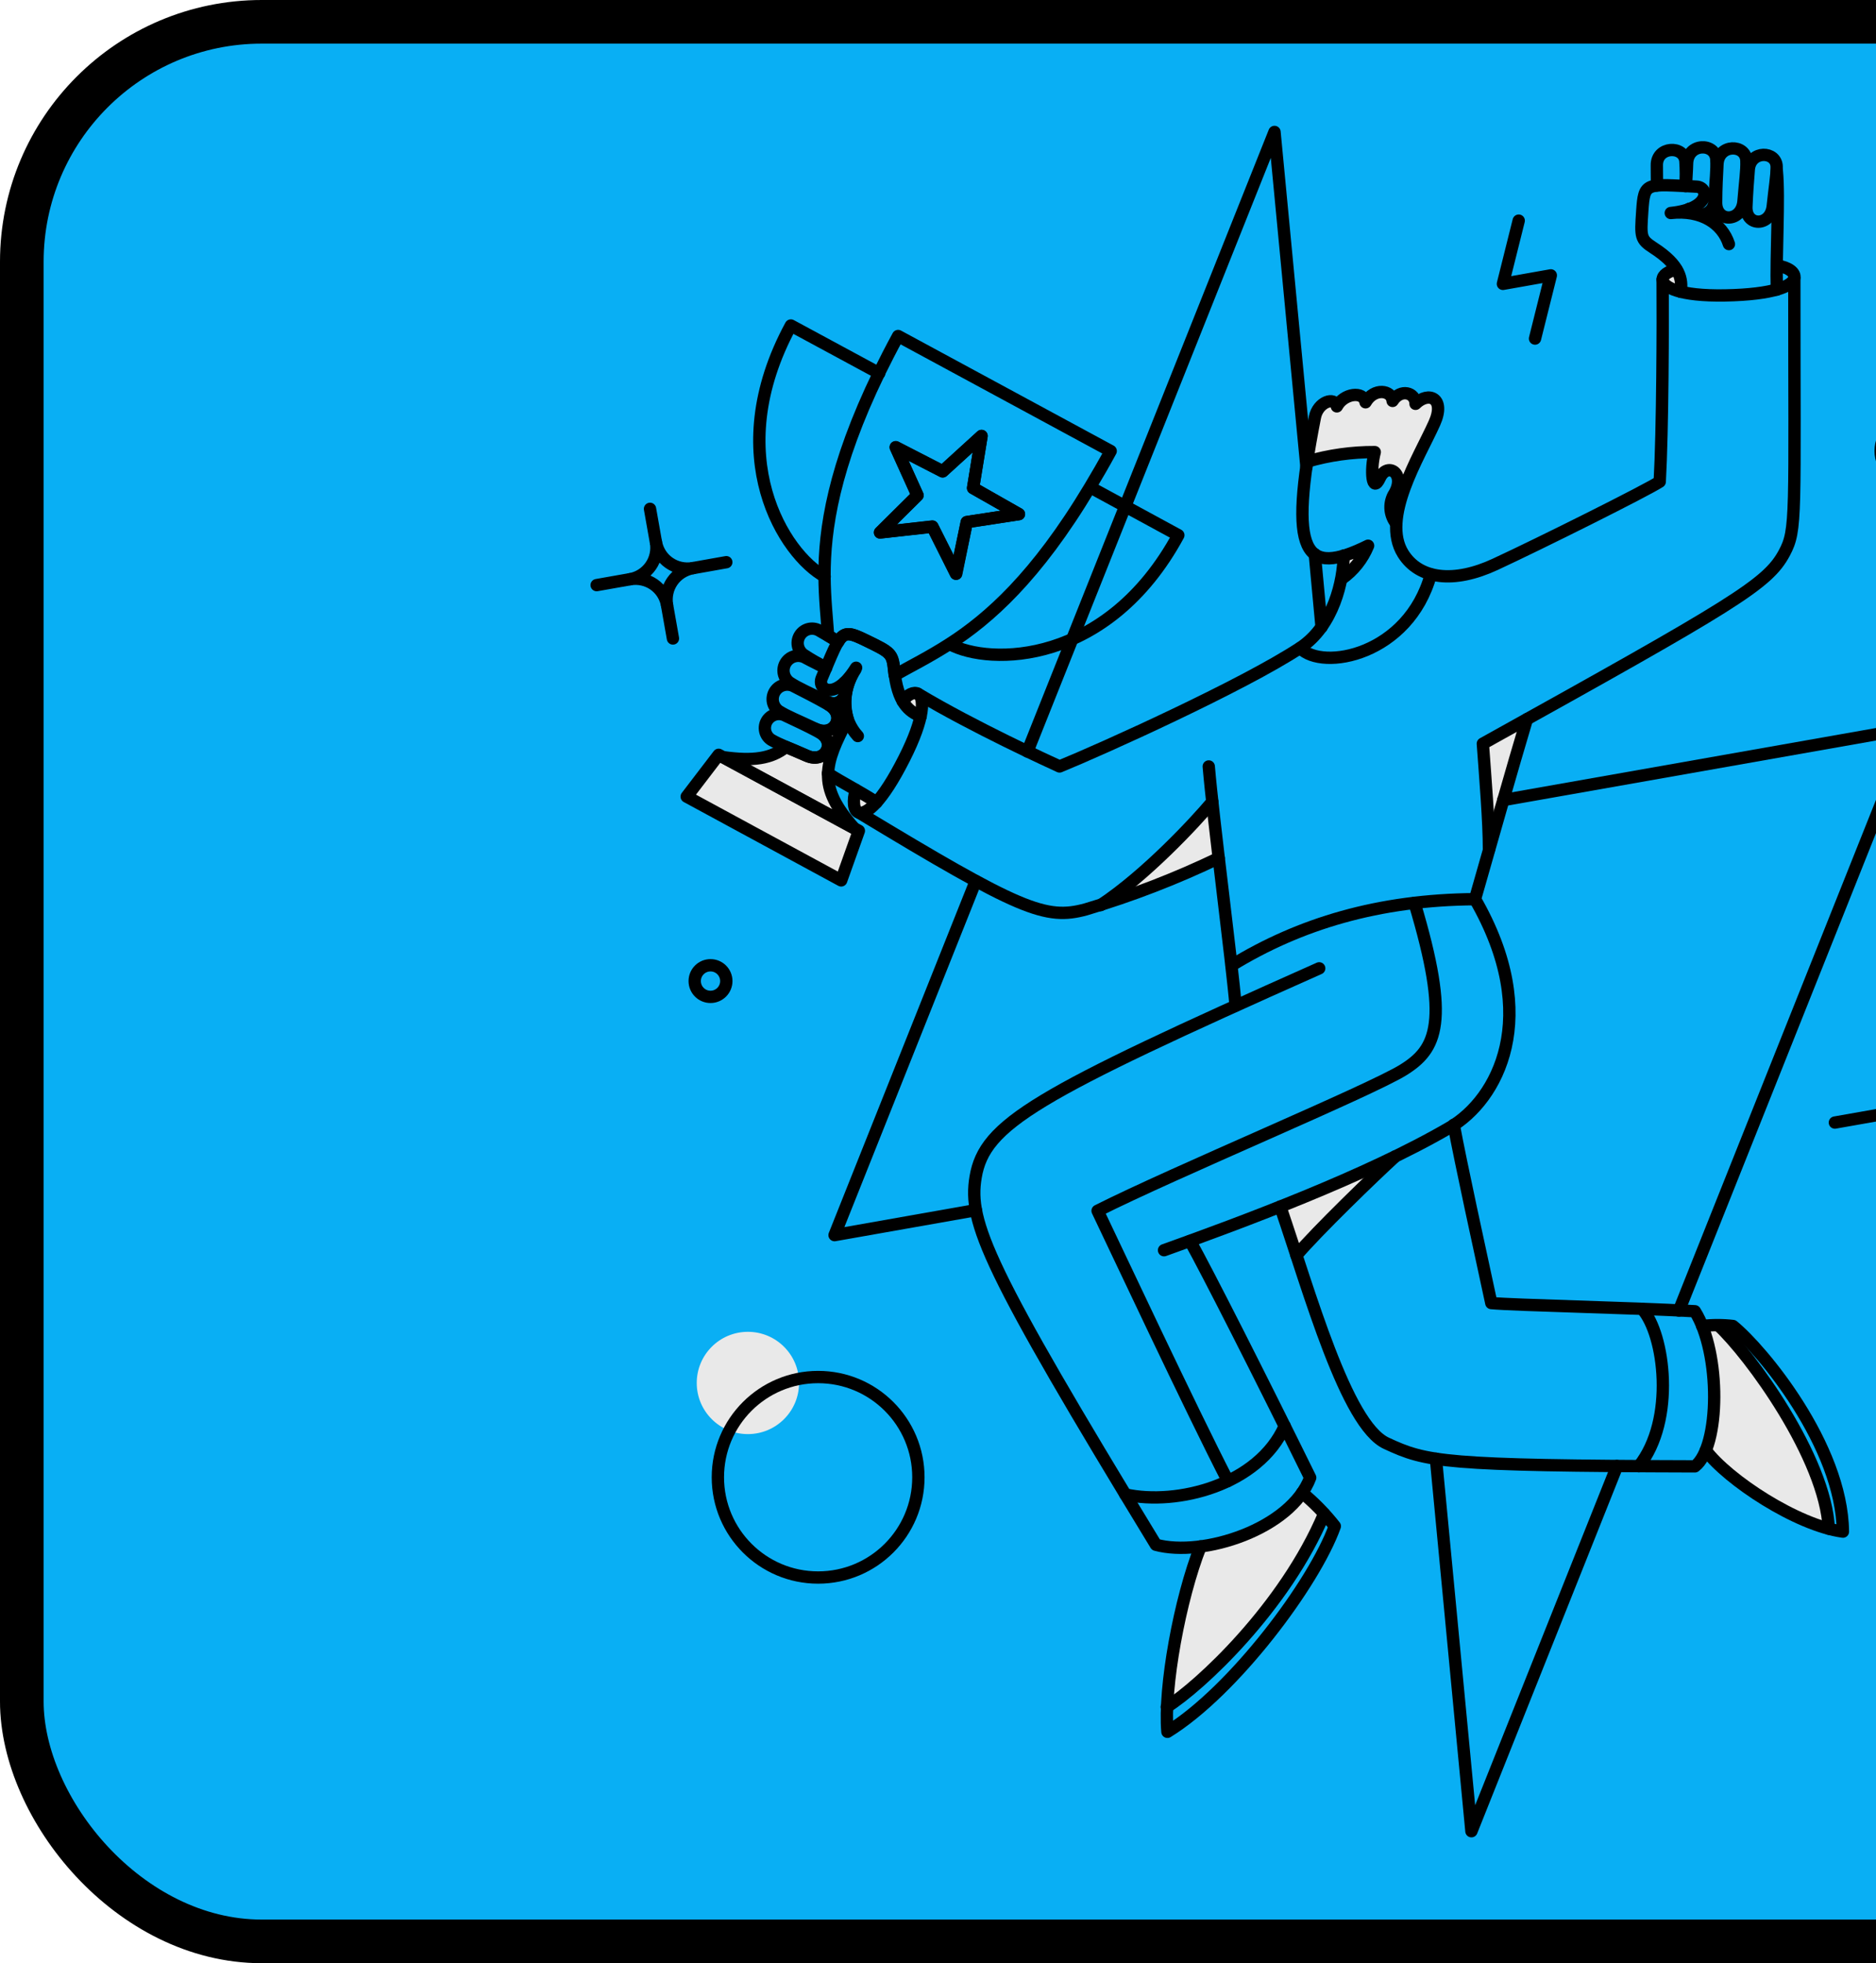 <svg width="86" height="90" viewBox="0 0 86 90" fill="none" xmlns="http://www.w3.org/2000/svg">
<rect x="1" y="1" width="117" height="88" rx="11" fill="#09AFF4"/>
<rect x="1" y="1" width="117" height="88" rx="11" stroke="black" stroke-width="2"/>
<path d="M77.706 60.12C74.664 59.956 69.398 59.842 68.358 59.746C67.823 57.293 66.961 53.41 66.62 51.587C66.626 51.583 66.631 51.58 66.637 51.576C68.748 50.212 70.641 46.481 67.611 41.223C63.572 41.257 59.868 42.163 56.455 44.261C56.541 45.032 56.611 45.686 56.65 46.115C46.951 50.502 45.082 51.794 44.723 53.967C44.307 56.505 46.519 60.129 52.989 70.809C55.449 71.383 59.196 69.977 60.062 67.74C59.072 65.74 55.638 58.821 54.554 56.888C57.475 55.822 60.868 54.5 63.668 53.153C62.523 54.254 60.248 56.571 59.423 57.55C60.623 61.212 62.025 65.463 63.544 66.166C65.318 66.986 66.136 67.226 77.698 67.226C79.026 66.035 78.728 61.844 77.706 60.12Z" fill="#09AFF4"/>
<path d="M41.171 15.405C40.852 15.989 40.564 16.558 40.299 17.096C38.203 21.419 37.791 24.278 37.798 26.413C37.806 27.464 37.907 28.337 37.962 29.131V29.139C38.11 29.225 38.249 29.31 38.422 29.412C38.733 28.92 38.99 29.014 39.754 29.388C40.805 29.902 40.907 29.949 40.984 30.689C40.991 30.783 40.999 30.868 41.015 30.954C41.747 30.541 42.581 30.128 43.531 29.519C45.331 28.358 47.496 26.458 49.965 22.337C50.277 21.815 50.596 21.271 50.916 20.677L41.171 15.405ZM44.319 23.935L43.82 26.303L42.739 24.138L40.34 24.41L42.062 22.704L41.064 20.5L43.215 21.607L44.998 19.987L44.609 22.378L46.712 23.57L44.319 23.935Z" fill="#09AFF4"/>
<path d="M81.446 12.196C81.439 12.586 81.439 12.96 81.446 13.287C81.968 13.131 82.21 12.944 82.249 12.757C82.32 12.421 81.666 12.152 81.446 12.196Z" fill="#09AFF4"/>
<path d="M78.774 60.758C78.527 60.752 78.281 60.765 78.036 60.797C78.722 62.495 78.761 65.129 78.2 66.5C79.102 67.707 81.767 69.53 83.84 70.083C83.69 66.827 80.207 62.083 78.774 60.758Z" fill="#E9E9E9"/>
<path d="M76.866 12.367C76.733 12.364 76.21 12.467 76.21 12.827C76.21 13.022 76.451 13.24 77.043 13.388C77.107 13.037 77.044 12.676 76.866 12.367Z" fill="#E9E9E9"/>
<path d="M67.977 34.093C68.086 35.706 68.257 37.63 68.257 38.962C68.849 36.882 69.573 34.366 69.994 32.972L67.977 34.093Z" fill="#E9E9E9"/>
<path d="M64.884 18.513C64.884 17.983 64.199 17.804 63.833 18.381C63.801 17.882 62.991 17.766 62.594 18.443C62.508 17.905 61.597 18.022 61.277 18.63C61.184 18.155 60.405 18.42 60.272 19.129C60.132 19.876 60.008 20.554 59.922 21.162C60.928 20.866 61.973 20.719 63.022 20.726C62.804 21.551 62.899 22.665 63.256 21.91C63.606 21.154 64.502 21.723 63.871 22.712C63.769 22.917 63.727 23.146 63.751 23.374C63.775 23.601 63.862 23.817 64.003 23.997C64.097 22.369 65.359 20.258 65.748 19.401C66.278 18.241 65.476 17.929 64.884 18.513Z" fill="#E9E9E9"/>
<path d="M58.684 55.314C58.917 56.007 59.167 56.763 59.422 57.549C60.341 56.459 62.997 53.88 63.955 53.016C62.283 53.834 60.451 54.62 58.684 55.314Z" fill="#E9E9E9"/>
<path d="M61.599 25.478C61.593 25.833 61.559 26.188 61.498 26.538C62.037 26.158 62.456 25.631 62.706 25.02C62.349 25.202 61.979 25.355 61.599 25.478Z" fill="#E9E9E9"/>
<path d="M59.696 68.433C60.067 68.72 60.407 69.047 60.709 69.406C58.901 73.691 55.03 77.298 53.503 78.256C53.655 75.74 54.175 73.26 55.045 70.894C56.798 70.661 58.77 69.772 59.696 68.433Z" fill="#E9E9E9"/>
<path d="M55.576 36.759C54.774 37.725 52.546 40.116 50.458 41.495C52.309 40.897 54.118 40.176 55.872 39.337C55.763 38.417 55.662 37.529 55.576 36.759Z" fill="#E9E9E9"/>
<path d="M42.075 31.803C41.904 31.702 41.608 31.826 41.39 32.146C41.569 32.468 41.859 32.714 42.206 32.839C42.332 32.231 42.247 31.904 42.075 31.803Z" fill="#E9E9E9"/>
<path d="M40.182 36.782C39.824 37.187 39.551 37.304 39.372 37.249C39.122 37.172 39.092 36.704 39.24 36.213C39.559 36.4 39.878 36.587 40.182 36.782Z" fill="#E9E9E9"/>
<path d="M34.285 65.744C35.58 65.744 36.63 64.694 36.63 63.4C36.63 62.104 35.58 61.055 34.285 61.055C32.99 61.055 31.94 62.104 31.94 63.4C31.94 64.694 32.99 65.744 34.285 65.744Z" fill="#E9E9E9"/>
<path d="M37.962 35.472C37.978 34.763 38.313 34.008 38.864 32.979C38.75 32.599 38.721 32.198 38.779 31.806C38.838 31.413 38.983 31.038 39.203 30.708C39.063 30.924 38.901 31.124 38.718 31.305C38.952 31.781 38.57 32.505 37.892 32.162L37.986 32.31C38.811 32.778 38.266 33.837 37.386 33.417L37.55 33.565C38.36 33.994 37.854 35.03 36.981 34.648C36.599 34.477 36.288 34.352 36.031 34.243C35.361 34.781 34.527 34.905 33.141 34.71L39.154 37.967C38.297 36.991 37.939 36.259 37.962 35.472Z" fill="#E9E9E9"/>
<path d="M32.939 34.605L31.475 36.521L38.556 40.361L39.366 38.087L32.939 34.605Z" fill="#E9E9E9"/>
<path d="M40.182 36.781C39.444 36.298 38.593 35.87 37.954 35.457" stroke="black" stroke-width="0.565" stroke-linecap="round" stroke-linejoin="round"/>
<path d="M59.891 21.411L58.426 6.049L47.1 34.451" stroke="black" stroke-width="0.565" stroke-linecap="round" stroke-linejoin="round"/>
<path d="M60.584 28.749L60.273 25.407" stroke="black" stroke-width="0.565" stroke-linecap="round" stroke-linejoin="round"/>
<path d="M76.967 60.08L87.616 33.376L68.912 36.679" stroke="black" stroke-width="0.565" stroke-linecap="round" stroke-linejoin="round"/>
<path d="M65.826 66.873L67.454 83.949L74.13 67.208" stroke="black" stroke-width="0.565" stroke-linecap="round" stroke-linejoin="round"/>
<path d="M44.731 40.388L38.258 56.622L44.739 55.477" stroke="black" stroke-width="0.565" stroke-linecap="round" stroke-linejoin="round"/>
<path d="M40.306 17.111L36.255 14.922C33.016 20.905 35.975 25.438 37.806 26.428" stroke="black" stroke-width="0.565" stroke-linecap="round" stroke-linejoin="round"/>
<path d="M42.745 24.145L40.346 24.41L42.059 22.712L41.062 20.507L43.212 21.613L44.996 19.985L44.607 22.369L46.71 23.569L44.319 23.935L43.836 26.303L42.745 24.145Z" stroke="black" stroke-width="0.565" stroke-linecap="round" stroke-linejoin="round"/>
<path d="M49.993 22.347L54.017 24.535C50.774 30.517 45.362 30.517 43.539 29.528" stroke="black" stroke-width="0.565" stroke-linecap="round" stroke-linejoin="round"/>
<path d="M37.505 72.319C40.043 72.319 42.101 70.262 42.101 67.724C42.101 65.185 40.043 63.128 37.505 63.128C34.967 63.128 32.909 65.185 32.909 67.724C32.909 70.262 34.967 72.319 37.505 72.319Z" stroke="black" stroke-width="0.565" stroke-linecap="round" stroke-linejoin="round"/>
<path d="M87.631 22.088C88.414 22.088 89.049 21.454 89.049 20.671C89.049 19.888 88.414 19.253 87.631 19.253C86.848 19.253 86.213 19.888 86.213 20.671C86.213 21.454 86.848 22.088 87.631 22.088Z" stroke="black" stroke-width="0.565" stroke-linecap="round" stroke-linejoin="round"/>
<path d="M32.571 45.7C32.971 45.7 33.296 45.376 33.296 44.975C33.296 44.575 32.971 44.251 32.571 44.251C32.171 44.251 31.847 44.575 31.847 44.975C31.847 45.376 32.171 45.7 32.571 45.7Z" stroke="black" stroke-width="0.565" stroke-linecap="round" stroke-linejoin="round"/>
<path d="M69.621 10.115L68.897 13.013L71.093 12.624L70.369 15.521" stroke="black" stroke-width="0.565" stroke-linecap="round" stroke-linejoin="round"/>
<path d="M37.378 33.408C38.26 33.826 38.803 32.77 37.978 32.301C37.363 31.951 36.919 31.732 36.42 31.475C36.272 31.389 36.096 31.364 35.929 31.405C35.763 31.445 35.618 31.549 35.526 31.693C35.433 31.838 35.4 32.012 35.433 32.181C35.467 32.349 35.563 32.498 35.704 32.597C36.1 32.847 36.569 33.024 37.378 33.408Z" stroke="black" stroke-width="0.565" stroke-linecap="round" stroke-linejoin="round"/>
<path d="M38.429 29.418C38.118 29.231 37.893 29.105 37.588 28.926C37.444 28.832 37.27 28.798 37.101 28.83C36.933 28.863 36.783 28.96 36.685 29.101C36.587 29.242 36.547 29.415 36.575 29.585C36.602 29.754 36.695 29.906 36.833 30.009C37.166 30.231 37.514 30.429 37.876 30.601" stroke="black" stroke-width="0.565" stroke-linecap="round" stroke-linejoin="round"/>
<path d="M36.989 34.647C37.853 35.028 38.359 33.993 37.549 33.564C36.949 33.245 36.504 33.044 36.023 32.816C35.877 32.734 35.706 32.712 35.544 32.754C35.383 32.797 35.244 32.9 35.158 33.042C35.071 33.184 35.043 33.355 35.079 33.517C35.115 33.68 35.213 33.822 35.353 33.914C35.742 34.14 36.194 34.296 36.989 34.647Z" stroke="black" stroke-width="0.565" stroke-linecap="round" stroke-linejoin="round"/>
<path d="M37.859 30.634C37.54 30.463 37.258 30.334 36.948 30.167C36.799 30.075 36.62 30.044 36.449 30.081C36.278 30.118 36.128 30.22 36.031 30.366C35.934 30.511 35.898 30.689 35.929 30.861C35.961 31.034 36.058 31.187 36.2 31.289C36.605 31.554 37.067 31.745 37.881 32.153C38.56 32.493 38.941 31.772 38.707 31.296" stroke="black" stroke-width="0.565" stroke-linecap="round" stroke-linejoin="round"/>
<path d="M41.382 32.145C41.608 31.826 41.902 31.704 42.075 31.803C42.384 31.979 42.41 32.878 41.452 34.771C40.431 36.788 39.714 37.359 39.364 37.248C39.122 37.171 39.084 36.695 39.232 36.212" stroke="black" stroke-width="0.565" stroke-linecap="round" stroke-linejoin="round"/>
<path d="M42.206 32.839C41.676 32.621 41.14 32.232 40.99 30.689C40.918 29.951 40.812 29.902 39.76 29.388C38.53 28.788 38.6 28.896 37.673 31.079C37.445 31.615 38.28 32.169 39.246 30.611C38.491 31.803 38.631 32.989 39.324 33.743" stroke="black" stroke-width="0.565" stroke-linecap="round" stroke-linejoin="round"/>
<path d="M79.925 9.22C79.848 10.194 78.667 10.225 78.671 9.282C78.674 8.581 78.704 8.082 78.733 7.522C78.782 6.587 80.029 6.595 80.058 7.366C80.076 7.833 79.997 8.324 79.925 9.22Z" stroke="black" stroke-width="0.565" stroke-linecap="round" stroke-linejoin="round"/>
<path d="M75.961 8.503C75.953 8.161 75.959 7.911 75.953 7.583C75.939 6.695 77.204 6.655 77.262 7.396C77.289 7.775 77.289 8.155 77.262 8.534" stroke="black" stroke-width="0.565" stroke-linecap="round" stroke-linejoin="round"/>
<path d="M81.267 9.445C81.169 10.396 80.024 10.395 80.059 9.476C80.086 8.798 80.128 8.315 80.168 7.778C80.236 6.876 81.446 6.913 81.446 7.655C81.446 8.105 81.356 8.581 81.267 9.445Z" stroke="black" stroke-width="0.565" stroke-linecap="round" stroke-linejoin="round"/>
<path d="M77.293 8.526C77.301 8.16 77.332 7.849 77.34 7.498C77.362 6.548 78.631 6.532 78.68 7.311C78.71 7.786 78.641 8.285 78.594 9.197C78.597 9.333 78.556 9.467 78.478 9.578C78.398 9.689 78.286 9.771 78.156 9.813C78.027 9.855 77.888 9.854 77.759 9.811C77.63 9.767 77.519 9.683 77.441 9.571" stroke="black" stroke-width="0.565" stroke-linecap="round" stroke-linejoin="round"/>
<path d="M76.858 12.367C76.468 12.429 76.219 12.616 76.219 12.811C76.219 13.161 76.974 13.581 79.085 13.543C81.329 13.502 82.179 13.107 82.256 12.748C82.311 12.491 81.983 12.256 81.493 12.18" stroke="black" stroke-width="0.565" stroke-linecap="round" stroke-linejoin="round"/>
<path d="M77.052 13.379C77.122 12.811 77.049 12.168 75.798 11.362C75.197 10.974 75.205 10.855 75.284 9.695C75.376 8.324 75.432 8.439 77.776 8.557C78.353 8.586 78.415 9.578 76.592 9.765C77.995 9.609 78.953 10.248 79.257 11.19" stroke="black" stroke-width="0.565" stroke-linecap="round" stroke-linejoin="round"/>
<path d="M81.454 13.278C81.407 11.674 81.577 9.087 81.454 7.841" stroke="black" stroke-width="0.565" stroke-linecap="round" stroke-linejoin="round"/>
<path d="M76.218 12.818C76.234 14.766 76.218 19.752 76.086 22.081C75.471 22.486 70.618 24.91 68.537 25.874C66.654 26.748 65.062 26.567 64.32 25.38C63.295 23.74 65.046 20.982 65.755 19.401C66.277 18.24 65.483 17.929 64.891 18.513C64.891 17.991 64.205 17.804 63.839 18.38C63.8 17.882 62.99 17.765 62.6 18.443C62.507 17.913 61.603 18.03 61.284 18.63C61.191 18.162 60.417 18.425 60.279 19.128C59.042 25.426 59.787 26.467 62.717 25.017C62.468 25.628 62.049 26.155 61.51 26.535" stroke="black" stroke-width="0.565" stroke-linecap="round" stroke-linejoin="round"/>
<path d="M82.256 12.756C82.256 23.732 82.375 24.271 81.796 25.352C81.028 26.787 79.514 27.681 67.977 34.093C68.093 35.705 68.257 37.629 68.257 38.961" stroke="black" stroke-width="0.565" stroke-linecap="round" stroke-linejoin="round"/>
<path d="M42.075 31.803C44.646 33.345 48.136 34.935 48.572 35.137C50.52 34.343 56.961 31.436 59.601 29.7C61.143 28.686 61.587 26.591 61.595 25.47" stroke="black" stroke-width="0.565" stroke-linecap="round" stroke-linejoin="round"/>
<path d="M59.602 29.706C60.623 30.781 64.573 30.034 65.593 26.333" stroke="black" stroke-width="0.565" stroke-linecap="round" stroke-linejoin="round"/>
<path d="M59.922 21.161C60.929 20.867 61.973 20.72 63.022 20.725C62.804 21.558 62.899 22.68 63.256 21.909C63.613 21.138 64.506 21.732 63.871 22.711C63.768 22.916 63.725 23.145 63.749 23.373C63.772 23.601 63.861 23.817 64.003 23.997" stroke="black" stroke-width="0.565" stroke-linecap="round" stroke-linejoin="round"/>
<path d="M53.362 57.314C56.883 56.052 62.65 53.92 66.473 51.682C68.639 50.414 70.726 46.619 67.618 41.22C68.202 39.17 69.402 34.942 69.996 32.971" stroke="black" stroke-width="0.565" stroke-linecap="round" stroke-linejoin="round"/>
<path d="M60.475 44.392C47.419 50.203 45.132 51.528 44.724 53.966C44.376 56.046 45.261 58.133 52.989 70.817C55.139 71.401 59.174 70.1 60.062 67.742C57.741 63.027 55.326 58.271 54.555 56.89" stroke="black" stroke-width="0.565" stroke-linecap="round" stroke-linejoin="round"/>
<path d="M58.691 55.312C60.031 59.223 61.706 65.307 63.552 66.164C65.399 67.021 66.115 67.192 77.697 67.223C78.858 66.335 78.897 62.027 77.697 60.111C74.622 59.94 69.463 59.838 68.365 59.737C67.827 57.244 66.971 53.341 66.643 51.565" stroke="black" stroke-width="0.565" stroke-linecap="round" stroke-linejoin="round"/>
<path d="M59.695 68.432C60.247 68.889 60.748 69.403 61.191 69.966C60.256 72.576 56.558 77.515 53.518 79.392C53.339 77.375 54.087 73.293 55.037 70.893" stroke="black" stroke-width="0.565" stroke-linecap="round" stroke-linejoin="round"/>
<path d="M75.284 60.011C76.312 61.164 76.818 65.098 75.128 67.216" stroke="black" stroke-width="0.565" stroke-linecap="round" stroke-linejoin="round"/>
<path d="M51.587 68.51C53.955 69.031 57.696 68.081 58.894 65.378" stroke="black" stroke-width="0.565" stroke-linecap="round" stroke-linejoin="round"/>
<path d="M53.487 78.254C54.999 77.304 58.894 73.689 60.701 69.398" stroke="black" stroke-width="0.565" stroke-linecap="round" stroke-linejoin="round"/>
<path d="M78.033 60.789C78.501 60.734 78.975 60.734 79.443 60.789C80.76 61.855 84.437 66.265 84.483 70.215C82.364 69.928 79.21 67.839 78.197 66.491" stroke="black" stroke-width="0.565" stroke-linecap="round" stroke-linejoin="round"/>
<path d="M78.773 60.759C80.208 62.083 83.681 66.827 83.837 70.083" stroke="black" stroke-width="0.565" stroke-linecap="round" stroke-linejoin="round"/>
<path d="M55.412 35.137C55.615 37.559 56.478 44.126 56.642 46.105" stroke="black" stroke-width="0.565" stroke-linecap="round" stroke-linejoin="round"/>
<path d="M67.618 41.221C63.209 41.252 59.579 42.343 56.455 44.259" stroke="black" stroke-width="0.565" stroke-linecap="round" stroke-linejoin="round"/>
<path d="M56.291 67.893C54.593 64.598 51.072 57.081 50.316 55.507C53.837 53.731 62.788 50.007 64.331 49.049C65.873 48.091 66.481 46.86 64.845 41.392" stroke="black" stroke-width="0.565" stroke-linecap="round" stroke-linejoin="round"/>
<path d="M39.372 37.25C46.749 41.712 47.934 42.195 49.779 41.688C51.869 41.067 53.906 40.28 55.871 39.336" stroke="black" stroke-width="0.565" stroke-linecap="round" stroke-linejoin="round"/>
<path d="M50.457 41.493C52.538 40.114 54.773 37.715 55.575 36.758" stroke="black" stroke-width="0.565" stroke-linecap="round" stroke-linejoin="round"/>
<path d="M59.431 57.548C60.35 56.458 63.006 53.887 63.964 53.015" stroke="black" stroke-width="0.565" stroke-linecap="round" stroke-linejoin="round"/>
<path d="M29.798 23.327L30.068 24.854" stroke="black" stroke-width="0.565" stroke-linecap="round" stroke-linejoin="round"/>
<path d="M33.295 25.773L31.768 26.044" stroke="black" stroke-width="0.565" stroke-linecap="round" stroke-linejoin="round"/>
<path d="M30.849 29.27L30.579 27.743" stroke="black" stroke-width="0.565" stroke-linecap="round" stroke-linejoin="round"/>
<path d="M27.352 26.824L28.88 26.554" stroke="black" stroke-width="0.565" stroke-linecap="round" stroke-linejoin="round"/>
<path d="M31.768 26.044C31.578 26.078 31.384 26.073 31.196 26.032C31.008 25.99 30.83 25.912 30.672 25.801C30.515 25.691 30.38 25.55 30.277 25.388C30.174 25.225 30.103 25.044 30.07 24.855C30.104 25.044 30.1 25.239 30.058 25.427C30.017 25.615 29.939 25.793 29.828 25.951C29.718 26.109 29.577 26.244 29.415 26.347C29.252 26.451 29.071 26.521 28.881 26.554C29.07 26.521 29.265 26.524 29.453 26.566C29.641 26.608 29.819 26.686 29.977 26.796C30.135 26.907 30.27 27.047 30.373 27.21C30.476 27.372 30.547 27.554 30.58 27.743C30.546 27.554 30.55 27.359 30.592 27.171C30.633 26.983 30.711 26.805 30.822 26.647C30.932 26.489 31.072 26.355 31.235 26.251C31.397 26.148 31.578 26.077 31.768 26.044Z" stroke="black" stroke-width="0.565" stroke-linecap="round" stroke-linejoin="round"/>
<path d="M84.115 51.462L86.307 51.075" stroke="black" stroke-width="0.565" stroke-linecap="round" stroke-linejoin="round"/>
<path d="M41.171 15.404C40.852 15.989 40.564 16.557 40.299 17.095C38.203 21.418 37.791 24.277 37.798 26.412C37.806 27.463 37.907 28.336 37.962 29.13V29.138C38.11 29.224 38.249 29.309 38.422 29.411C38.733 28.919 38.99 29.013 39.754 29.387C40.805 29.901 40.907 29.948 40.984 30.688C40.991 30.782 40.999 30.867 41.015 30.953C41.747 30.54 42.581 30.127 43.531 29.518C45.331 28.357 47.496 26.457 49.965 22.336C50.277 21.814 50.596 21.27 50.916 20.677L41.171 15.404ZM44.319 23.934L43.82 26.302L42.739 24.137L40.34 24.41L42.062 22.703L41.064 20.499L43.215 21.606L44.998 19.986L44.609 22.377L46.712 23.569L44.319 23.934Z" stroke="black" stroke-width="0.565" stroke-linejoin="round"/>
<path d="M37.962 35.471C37.978 34.762 38.313 34.007 38.864 32.978C38.75 32.598 38.721 32.197 38.779 31.805C38.838 31.412 38.983 31.037 39.203 30.707C39.063 30.923 38.901 31.123 38.718 31.304C38.952 31.78 38.57 32.504 37.892 32.161L37.986 32.309C38.811 32.777 38.266 33.836 37.386 33.416L37.55 33.564C38.36 33.993 37.854 35.029 36.981 34.647C36.599 34.476 36.288 34.351 36.031 34.242C35.361 34.78 34.527 34.904 33.141 34.709L39.154 37.966C38.297 36.99 37.939 36.258 37.962 35.471Z" stroke="black" stroke-width="0.565" stroke-linejoin="round"/>
<path d="M32.945 34.603L31.48 36.52L38.562 40.36L39.372 38.086L32.945 34.603Z" stroke="black" stroke-width="0.565" stroke-linejoin="round"/>
</svg>
